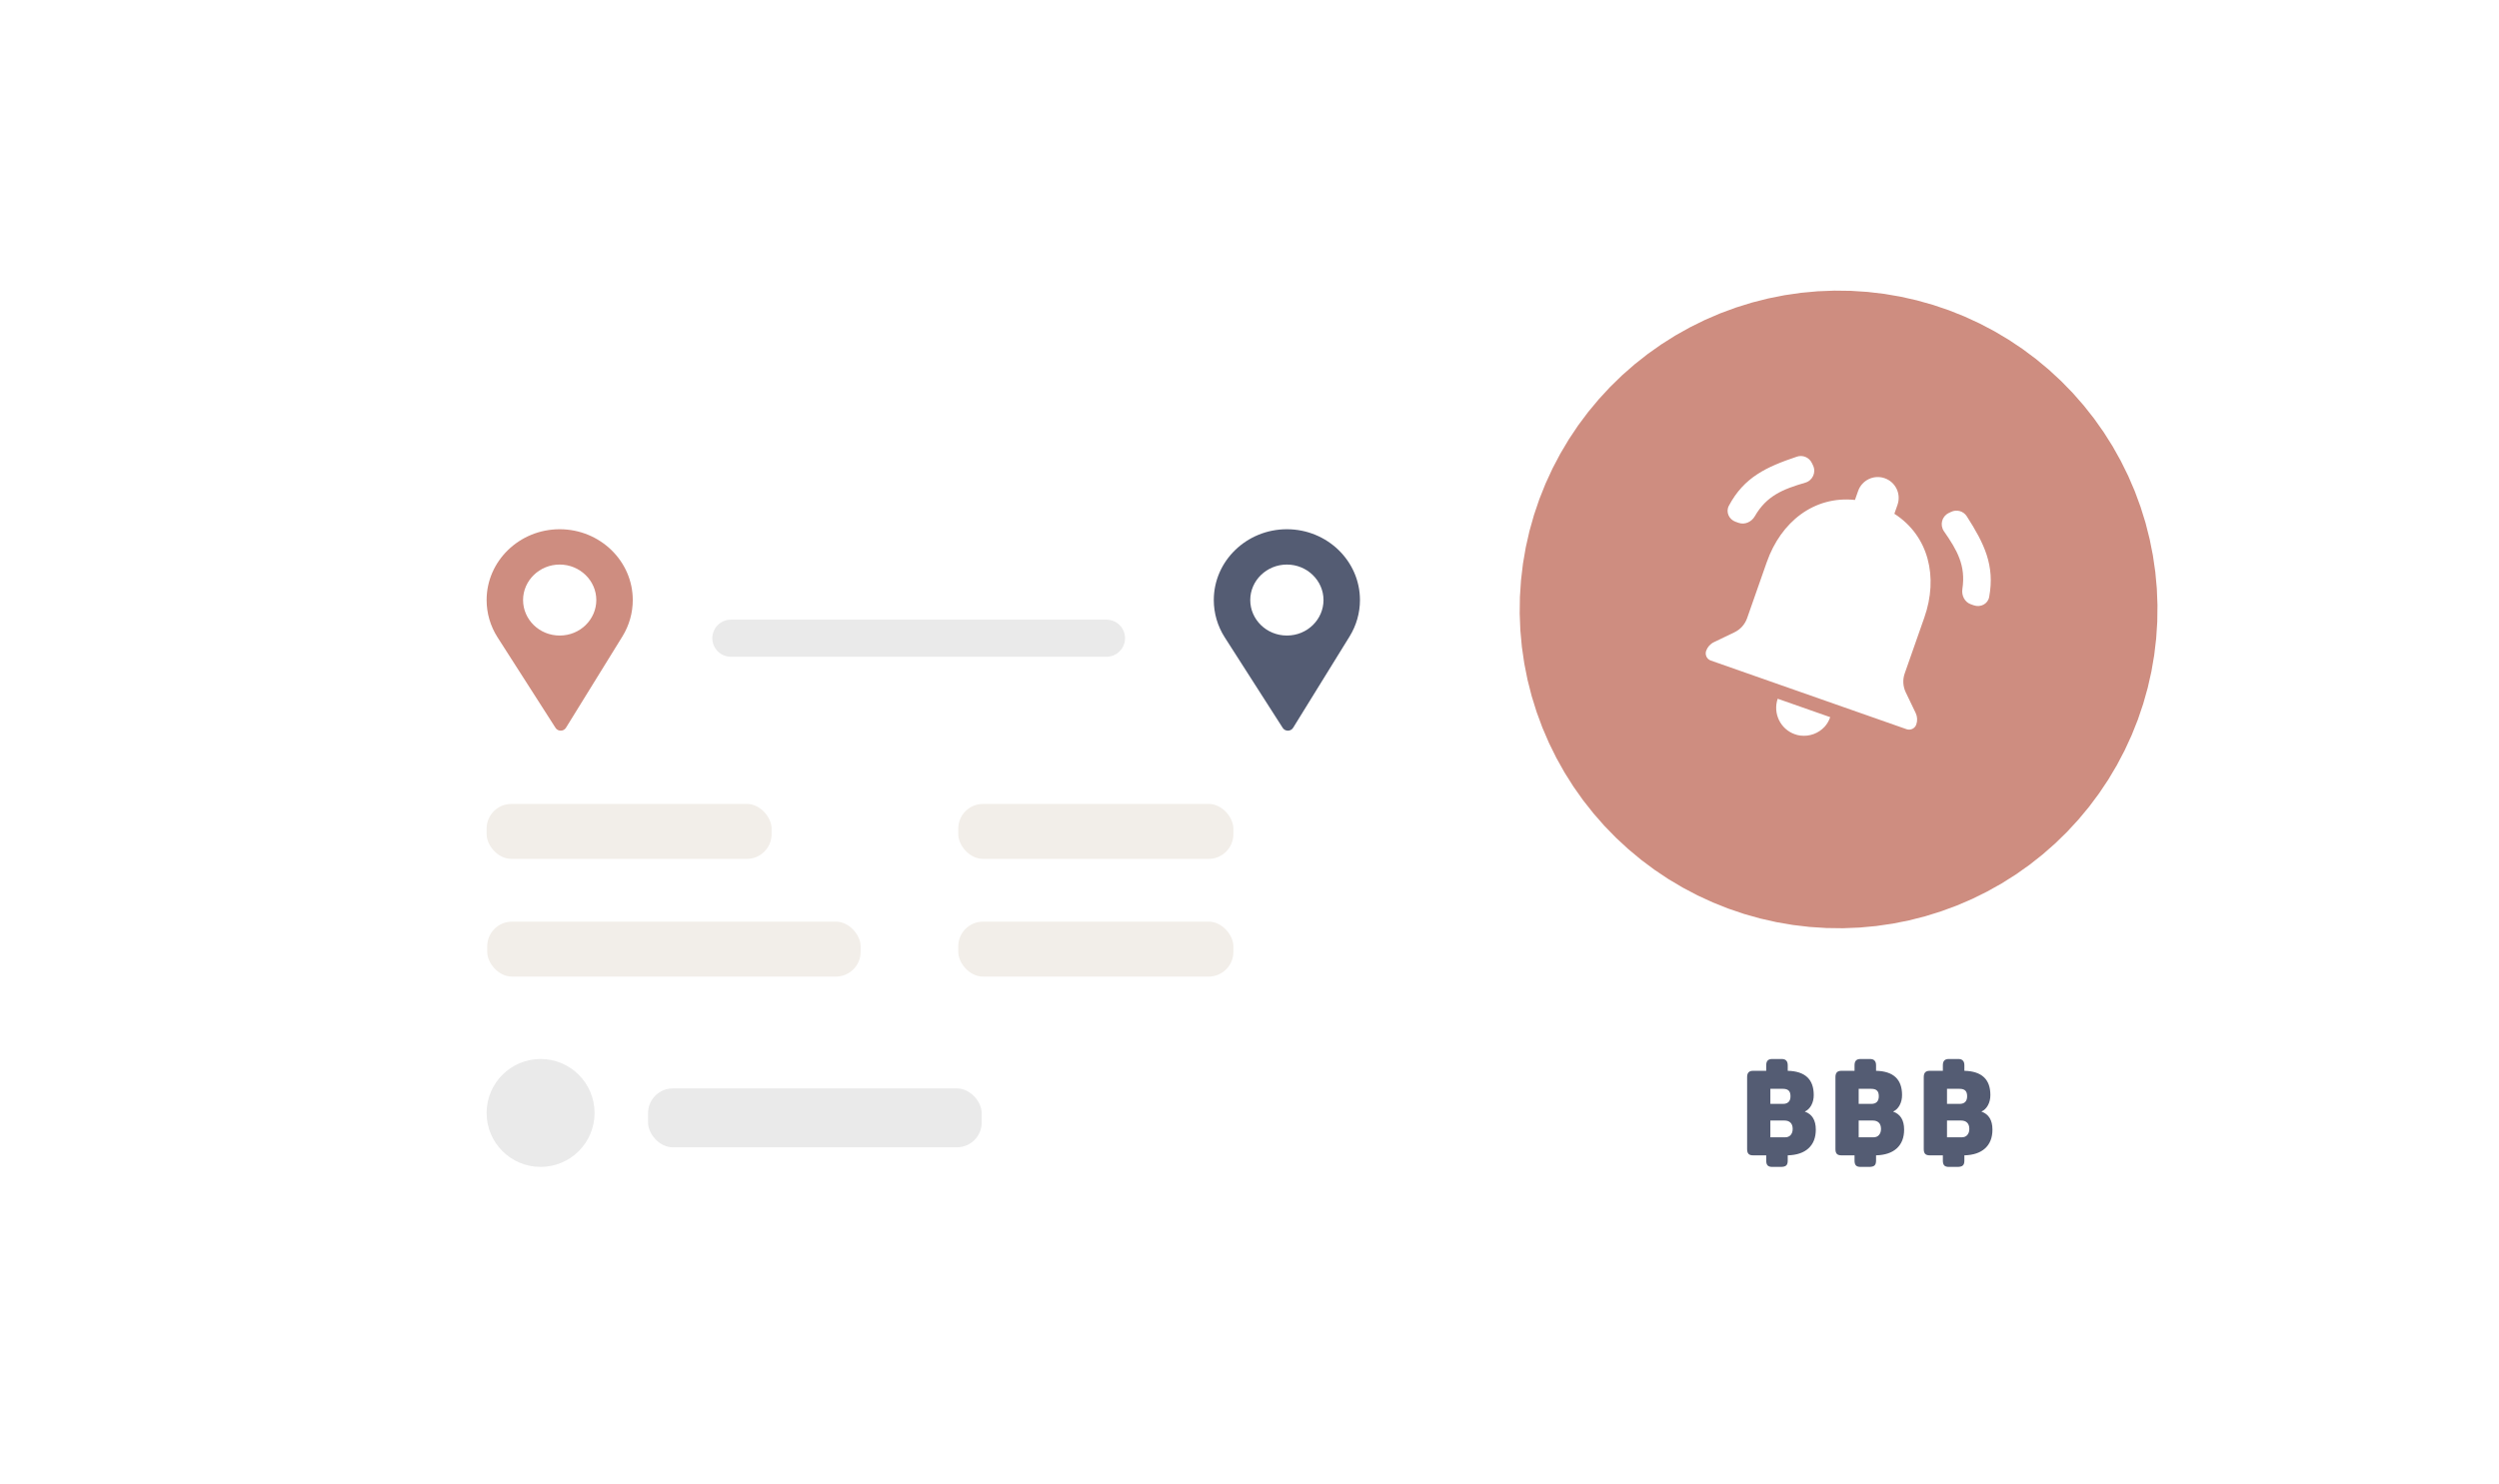 <svg width="202" height="120" viewBox="0 0 202 120" fill="none" xmlns="http://www.w3.org/2000/svg">
<g filter="url(#filter0_dd)">
<g clip-path="url(#clip0)">
<rect x="27" y="35.651" width="141.987" height="66.631" rx="8" fill="white"/>
<path d="M45.241 42.791C41.984 42.791 39.334 45.359 39.334 48.517C39.334 49.583 39.639 50.624 40.215 51.527L44.905 58.852C45.099 59.157 45.557 59.152 45.746 58.846L50.316 51.45C50.86 50.566 51.148 49.551 51.148 48.517C51.148 45.359 48.499 42.791 45.241 42.791ZM45.241 51.386C43.589 51.386 42.281 50.082 42.281 48.517C42.281 46.938 43.612 45.647 45.241 45.647C46.87 45.647 48.201 46.938 48.201 48.517C48.201 50.069 46.911 51.386 45.241 51.386Z" fill="#CE8D80"/>
<path d="M104.022 42.791C100.764 42.791 98.114 45.359 98.114 48.517C98.114 49.583 98.419 50.624 98.995 51.527L103.685 58.852C103.88 59.157 104.338 59.152 104.526 58.846L109.096 51.45C109.64 50.566 109.929 49.551 109.929 48.517C109.929 45.359 107.279 42.791 104.022 42.791ZM104.022 51.386C102.369 51.386 101.061 50.082 101.061 48.517C101.061 46.938 102.393 45.647 104.022 45.647C105.65 45.647 106.982 46.938 106.982 48.517C106.982 50.069 105.691 51.386 104.022 51.386Z" fill="#545C73"/>
<line x1="59.078" y1="51.602" x2="89.44" y2="51.602" stroke="#EAEAEA" stroke-width="3" stroke-linecap="round"/>
<rect x="39.334" y="65.001" width="23.036" height="4.442" rx="2" fill="#F2EEE9"/>
<rect x="52.383" y="88.004" width="26.97" height="4.759" rx="2" fill="#EAEAEA"/>
<rect x="77.458" y="65.001" width="22.241" height="4.442" rx="2" fill="#F2EEE9"/>
<rect x="77.458" y="74.519" width="22.241" height="4.442" rx="2" fill="#F2EEE9"/>
<rect x="39.383" y="74.519" width="30.184" height="4.442" rx="2" fill="#F2EEE9"/>
<ellipse cx="43.697" cy="89.987" rx="4.363" ry="4.363" fill="#EAEAEA"/>
<path d="M143.261 94.35C143.081 94.35 142.954 94.31 142.879 94.229C142.805 94.149 142.768 94.021 142.768 93.847V93.415H141.708C141.534 93.415 141.41 93.375 141.335 93.294C141.261 93.214 141.224 93.087 141.224 92.912V87.092C141.224 86.918 141.261 86.79 141.335 86.71C141.41 86.623 141.534 86.579 141.708 86.579H142.768V86.137C142.768 85.963 142.805 85.835 142.879 85.755C142.954 85.668 143.081 85.624 143.261 85.624H144.005C144.185 85.624 144.312 85.668 144.386 85.755C144.467 85.835 144.507 85.963 144.507 86.137V86.579C145.908 86.613 146.609 87.266 146.609 88.54C146.609 88.848 146.544 89.123 146.414 89.364C146.283 89.605 146.107 89.776 145.884 89.876C146.479 90.084 146.776 90.57 146.776 91.334C146.776 91.984 146.578 92.49 146.181 92.852C145.791 93.207 145.233 93.395 144.507 93.415V93.847C144.507 94.035 144.464 94.165 144.377 94.239C144.296 94.313 144.147 94.35 143.93 94.35H143.261ZM144.126 89.253C144.318 89.253 144.467 89.203 144.572 89.102C144.678 88.995 144.73 88.841 144.73 88.64C144.73 88.426 144.681 88.271 144.581 88.178C144.482 88.084 144.33 88.037 144.126 88.037H143.103V89.253H144.126ZM144.284 91.957C144.482 91.957 144.634 91.897 144.74 91.776C144.851 91.649 144.907 91.485 144.907 91.284C144.907 91.056 144.848 90.885 144.73 90.771C144.612 90.657 144.451 90.6 144.247 90.6H143.103V91.957H144.284Z" fill="#545C73"/>
<path d="M150.4 94.35C150.22 94.35 150.093 94.31 150.018 94.229C149.944 94.149 149.907 94.021 149.907 93.847V93.415H148.846C148.673 93.415 148.549 93.375 148.474 93.294C148.4 93.214 148.363 93.087 148.363 92.912V87.092C148.363 86.918 148.4 86.79 148.474 86.71C148.549 86.623 148.673 86.579 148.846 86.579H149.907V86.137C149.907 85.963 149.944 85.835 150.018 85.755C150.093 85.668 150.22 85.624 150.4 85.624H151.144C151.324 85.624 151.451 85.668 151.525 85.755C151.606 85.835 151.646 85.963 151.646 86.137V86.579C153.047 86.613 153.748 87.266 153.748 88.54C153.748 88.848 153.683 89.123 153.553 89.364C153.422 89.605 153.246 89.776 153.022 89.876C153.618 90.084 153.915 90.57 153.915 91.334C153.915 91.984 153.717 92.49 153.32 92.852C152.929 93.207 152.371 93.395 151.646 93.415V93.847C151.646 94.035 151.603 94.165 151.516 94.239C151.435 94.313 151.286 94.35 151.069 94.35H150.4ZM151.265 89.253C151.457 89.253 151.606 89.203 151.711 89.102C151.816 88.995 151.869 88.841 151.869 88.64C151.869 88.426 151.82 88.271 151.72 88.178C151.621 88.084 151.469 88.037 151.265 88.037H150.242V89.253H151.265ZM151.423 91.957C151.621 91.957 151.773 91.897 151.878 91.776C151.99 91.649 152.046 91.485 152.046 91.284C152.046 91.056 151.987 90.885 151.869 90.771C151.751 90.657 151.59 90.6 151.386 90.6H150.242V91.957H151.423Z" fill="#545C73"/>
<path d="M157.539 94.35C157.359 94.35 157.232 94.31 157.157 94.229C157.083 94.149 157.046 94.021 157.046 93.847V93.415H155.985C155.812 93.415 155.688 93.375 155.613 93.294C155.539 93.214 155.502 93.087 155.502 92.912V87.092C155.502 86.918 155.539 86.79 155.613 86.71C155.688 86.623 155.812 86.579 155.985 86.579H157.046V86.137C157.046 85.963 157.083 85.835 157.157 85.755C157.232 85.668 157.359 85.624 157.539 85.624H158.283C158.463 85.624 158.59 85.668 158.664 85.755C158.745 85.835 158.785 85.963 158.785 86.137V86.579C160.186 86.613 160.887 87.266 160.887 88.54C160.887 88.848 160.822 89.123 160.692 89.364C160.561 89.605 160.385 89.776 160.161 89.876C160.757 90.084 161.054 90.57 161.054 91.334C161.054 91.984 160.856 92.49 160.459 92.852C160.068 93.207 159.51 93.395 158.785 93.415V93.847C158.785 94.035 158.742 94.165 158.655 94.239C158.574 94.313 158.425 94.35 158.208 94.35H157.539ZM158.404 89.253C158.596 89.253 158.745 89.203 158.85 89.102C158.955 88.995 159.008 88.841 159.008 88.64C159.008 88.426 158.959 88.271 158.859 88.178C158.76 88.084 158.608 88.037 158.404 88.037H157.381V89.253H158.404ZM158.562 91.957C158.76 91.957 158.912 91.897 159.017 91.776C159.129 91.649 159.185 91.485 159.185 91.284C159.185 91.056 159.126 90.885 159.008 90.771C158.89 90.657 158.729 90.6 158.525 90.6H157.381V91.957H158.562Z" fill="#545C73"/>
<path d="M163.49 28.218L164.571 29.025L165.609 29.888L166.601 30.804L167.543 31.77L168.433 32.785L169.269 33.844L170.048 34.946L170.769 36.087L171.428 37.265L172.026 38.475L172.559 39.715L173.026 40.981L173.427 42.27L173.759 43.578L174.023 44.902L174.217 46.237L174.341 47.581L174.394 48.93L174.377 50.279L174.289 51.626L174.131 52.967L173.903 54.297L173.605 55.613L173.239 56.912L172.806 58.19L172.306 59.444L171.741 60.67L171.113 61.864L170.424 63.025L169.674 64.147L168.867 65.229L168.004 66.266L167.088 67.258L166.122 68.2L165.107 69.09L164.048 69.926L162.946 70.705L161.805 71.426L160.627 72.085L159.417 72.683L158.177 73.216L156.911 73.683L155.622 74.084L154.314 74.417L152.99 74.68L151.655 74.874L150.311 74.998L148.962 75.052L147.613 75.034L146.266 74.946L144.926 74.788L143.595 74.56L142.279 74.263L140.98 73.897L139.702 73.463L138.448 72.963L137.222 72.399L136.028 71.77L134.867 71.081L133.745 70.331L132.663 69.524L131.626 68.661L130.634 67.746L129.692 66.779L128.802 65.764L127.966 64.705L127.187 63.603L126.466 62.462L125.807 61.284L125.209 60.074L124.676 58.834L124.209 57.568L123.808 56.279L123.475 54.971L123.212 53.648L123.018 52.312L122.894 50.968L122.841 49.619L122.858 48.27L122.946 46.923L123.104 45.583L123.332 44.252L123.63 42.936L123.996 41.637L124.429 40.359L124.929 39.105L125.493 37.879L126.122 36.685L126.811 35.525L127.561 34.402L128.368 33.321L129.231 32.283L130.147 31.291L131.113 30.349L132.128 29.459L133.187 28.623L134.289 27.844L135.43 27.123L136.608 26.464L137.818 25.866L139.058 25.333L140.324 24.866L141.613 24.465L142.921 24.133L144.245 23.869L145.58 23.675L146.924 23.551L148.273 23.498L149.622 23.515L150.969 23.603L152.309 23.761L153.64 23.989L154.956 24.287L156.255 24.653L157.533 25.086L158.787 25.586L160.013 26.151L161.207 26.779L162.367 27.468L163.49 28.218Z" fill="#CE8D80"/>
<g clip-path="url(#clip1)">
<path d="M145.927 39.025C146.521 38.851 146.821 38.19 146.552 37.632L146.458 37.436C146.241 36.985 145.723 36.762 145.249 36.922C142.78 37.753 140.976 38.584 139.747 40.895C139.48 41.397 139.758 42.001 140.295 42.189L140.541 42.276C141.041 42.451 141.583 42.198 141.847 41.739C142.803 40.077 144.124 39.553 145.927 39.025ZM158.624 47.624C158.544 48.148 158.809 48.684 159.309 48.859L159.552 48.944C160.09 49.133 160.685 48.834 160.789 48.273C161.265 45.702 160.377 43.928 158.979 41.743C158.708 41.319 158.161 41.169 157.709 41.389L157.516 41.482C156.962 41.751 156.784 42.449 157.135 42.955C158.204 44.491 158.914 45.727 158.624 47.624ZM155.55 49.925C156.693 46.666 155.909 43.327 153.126 41.54L153.379 40.818C153.688 39.937 153.227 38.976 152.346 38.667C151.464 38.358 150.504 38.82 150.195 39.701L149.941 40.423C146.641 40.076 143.958 42.187 142.811 45.456L141.223 49.982C141.047 50.483 140.68 50.893 140.202 51.123L138.54 51.922C138.246 52.063 138.02 52.316 137.912 52.623V52.623C137.8 52.944 137.968 53.295 138.289 53.408L154.113 58.959C154.434 59.071 154.785 58.903 154.897 58.582V58.582C155.005 58.274 154.987 57.936 154.845 57.641L154.047 55.98C153.817 55.502 153.786 54.952 153.962 54.451L155.55 49.925ZM145.084 59.368C145.232 59.42 145.374 59.458 145.523 59.474C146.266 59.568 146.992 59.298 147.491 58.758C147.687 58.541 147.837 58.283 147.941 57.986L143.695 56.496C143.296 57.668 143.906 58.955 145.084 59.368Z" fill="white"/>
</g>
</g>
</g>
<defs>
<filter id="filter0_dd" x="-17" y="0" width="234" height="134" filterUnits="userSpaceOnUse" color-interpolation-filters="sRGB">
<feFlood flood-opacity="0" result="BackgroundImageFix"/>
<feColorMatrix in="SourceAlpha" type="matrix" values="0 0 0 0 0 0 0 0 0 0 0 0 0 0 0 0 0 0 127 0"/>
<feOffset dx="5" dy="5"/>
<feGaussianBlur stdDeviation="6"/>
<feColorMatrix type="matrix" values="0 0 0 0 0.9 0 0 0 0 0.9 0 0 0 0 0.9 0 0 0 0.5 0"/>
<feBlend mode="normal" in2="BackgroundImageFix" result="effect1_dropShadow"/>
<feColorMatrix in="SourceAlpha" type="matrix" values="0 0 0 0 0 0 0 0 0 0 0 0 0 0 0 0 0 0 127 0"/>
<feOffset dx="-5" dy="-5"/>
<feGaussianBlur stdDeviation="6"/>
<feColorMatrix type="matrix" values="0 0 0 0 0.99 0 0 0 0 0.99 0 0 0 0 0.99 0 0 0 0.5 0"/>
<feBlend mode="normal" in2="effect1_dropShadow" result="effect2_dropShadow"/>
<feBlend mode="normal" in="SourceGraphic" in2="effect2_dropShadow" result="shape"/>
</filter>
<clipPath id="clip0">
<rect y="17" width="200" height="100" fill="white"/>
</clipPath>
<clipPath id="clip1">
<rect x="140.129" y="31.613" width="27" height="27" transform="rotate(19.331 140.129 31.613)" fill="white"/>
</clipPath>
</defs>
</svg>
